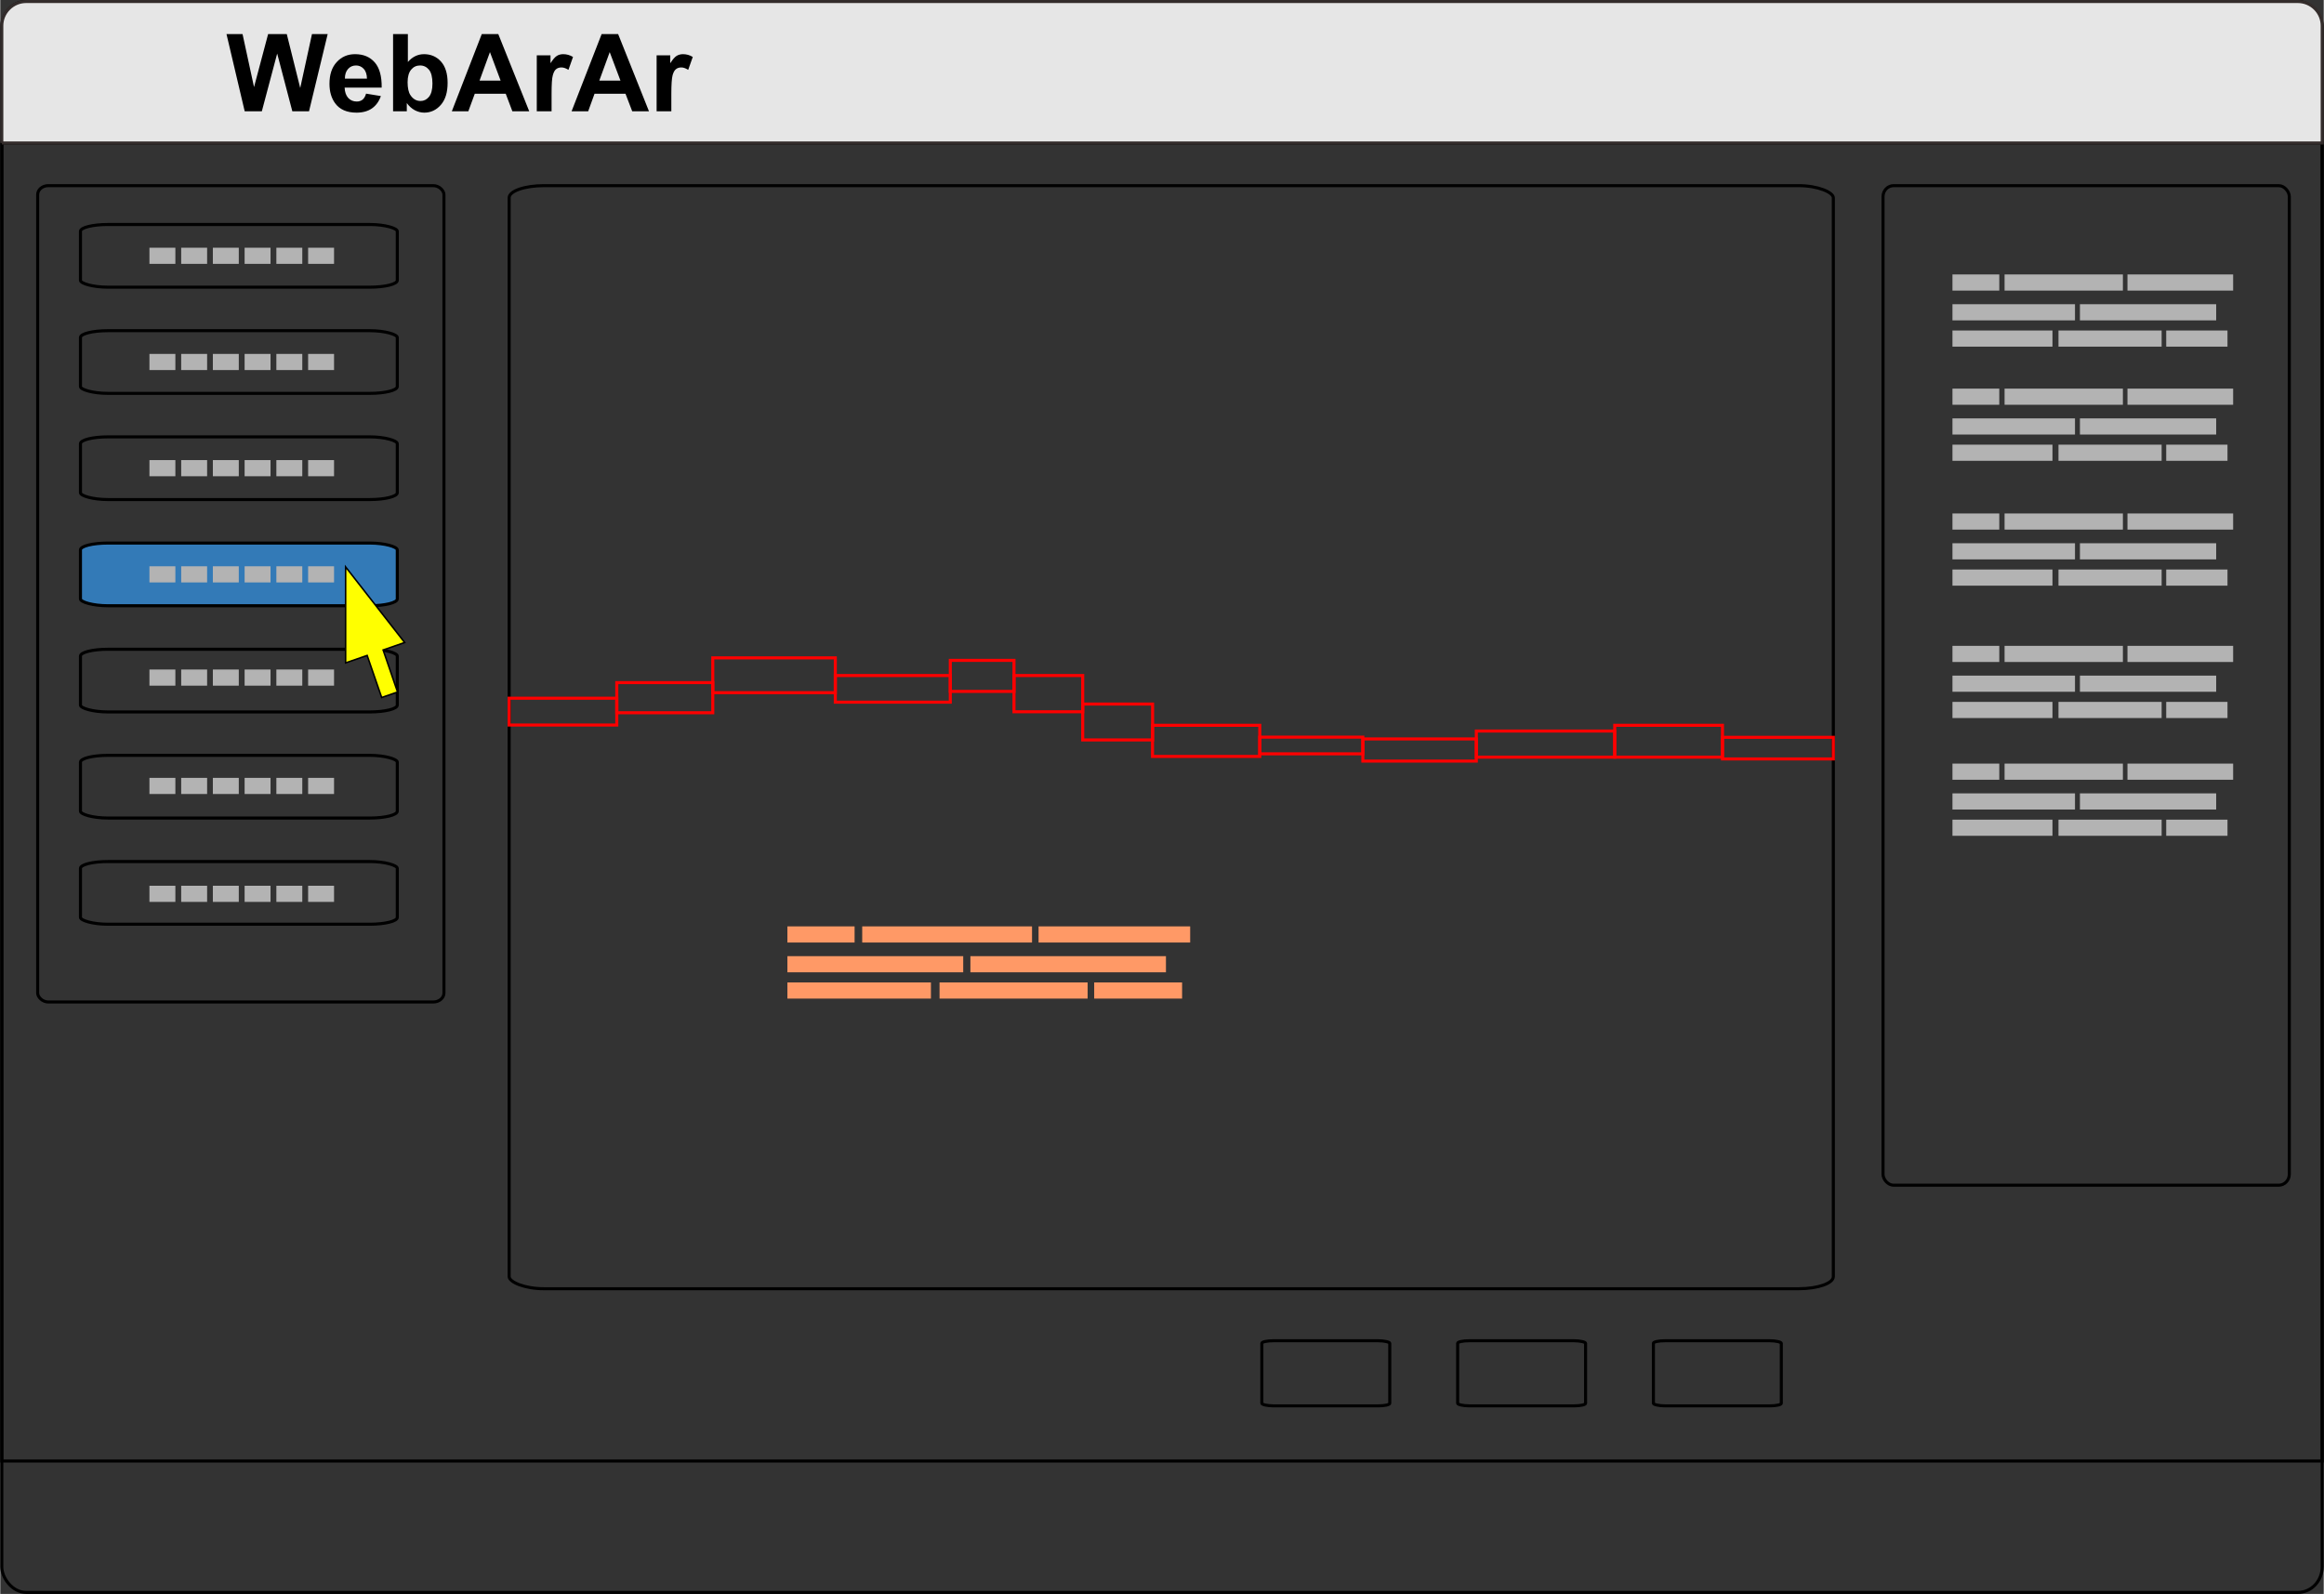 <?xml version="1.0" encoding="UTF-8"?>
<!DOCTYPE svg PUBLIC "-//W3C//DTD SVG 1.1//EN" "http://www.w3.org/Graphics/SVG/1.1/DTD/svg11.dtd">
<!-- Creator: CorelDRAW 2020 (64-Bit) -->
<svg xmlns="http://www.w3.org/2000/svg" xml:space="preserve" width="1796px" height="1232px" version="1.1" style="shape-rendering:geometricPrecision; text-rendering:geometricPrecision; image-rendering:optimizeQuality; fill-rule:evenodd; clip-rule:evenodd"
viewBox="0 0 259.02 177.72"
 xmlns:xlink="http://www.w3.org/1999/xlink"
 xmlns:xodm="http://www.corel.com/coreldraw/odm/2003">
 <rect x="0" y="0" width="259.02" height="177.72" fill="#333333" stroke="none"/>
 <defs>
  <style type="text/css">
   <![CDATA[
    .str1 {stroke:#332C2B;stroke-width:0.34;stroke-miterlimit:22.926}
    .str0 {stroke:black;stroke-width:0.34;stroke-miterlimit:22.926}
    .str3 {stroke:red;stroke-width:0.34;stroke-miterlimit:22.926}
    .str2 {stroke:black;stroke-width:0.17;stroke-miterlimit:22.926}
    .fil0 {fill:none}
    .fil3 {fill:#337AB7}
    .fil5 {fill:#B3B3B3}
    .fil1 {fill:#E6E6E6}
    .fil6 {fill:#FF9966}
    .fil4 {fill:yellow}
    .fil2 {fill:black;fill-rule:nonzero}
   ]]>
  </style>
 </defs>
 <g id="图层_x0020_1">
  <rect class="fil0 str0" x="0.17" y="0.17" width="258.68" height="177.38" rx="2.7" ry="2.86"/>
  <rect class="fil0 str0" x="0.17" y="15.94" width="258.68" height="146.96"/>
  <path class="fil1 str1" d="M0.17 15.94l258.68 0 0 -13.07c0,-1.48 -1.22,-2.7 -2.71,-2.7l-253.27 0c-1.48,0 -2.7,1.22 -2.7,2.7l0 13.07z"/>
  <polygon class="fil2" points="27.25,12.41 25.22,3.8 27.01,3.8 28.29,9.71 29.86,3.8 31.94,3.8 33.44,9.81 34.75,3.8 36.5,3.8 34.42,12.41 32.56,12.41 30.87,5.97 29.16,12.41 "/>
  <path id="1" class="fil2" d="M40.78 10.44l1.65 0.27c-0.21,0.6 -0.54,1.06 -1,1.38 -0.45,0.31 -1.03,0.47 -1.71,0.47 -1.08,0 -1.89,-0.35 -2.4,-1.06 -0.41,-0.57 -0.62,-1.29 -0.62,-2.15 0,-1.04 0.27,-1.85 0.81,-2.43 0.54,-0.59 1.22,-0.88 2.04,-0.88 0.93,0 1.66,0.3 2.2,0.92 0.53,0.61 0.79,1.55 0.77,2.81l-4.13 0c0.02,0.49 0.15,0.87 0.4,1.15 0.25,0.27 0.57,0.4 0.95,0.4 0.26,0 0.47,-0.07 0.65,-0.21 0.17,-0.14 0.3,-0.36 0.39,-0.67zm0.1 -1.67c-0.01,-0.48 -0.13,-0.85 -0.37,-1.1 -0.23,-0.25 -0.52,-0.37 -0.85,-0.37 -0.36,0 -0.66,0.13 -0.89,0.39 -0.24,0.27 -0.35,0.62 -0.35,1.08l2.46 0z"/>
  <path id="2" class="fil2" d="M43.79 12.41l0 -8.61 1.65 0 0 3.11c0.51,-0.58 1.11,-0.87 1.8,-0.87 0.76,0 1.39,0.27 1.89,0.82 0.49,0.55 0.74,1.34 0.74,2.38 0,1.06 -0.25,1.88 -0.76,2.46 -0.5,0.57 -1.12,0.86 -1.84,0.86 -0.36,0 -0.71,-0.09 -1.06,-0.27 -0.34,-0.19 -0.64,-0.45 -0.89,-0.8l0 0.92 -1.53 0zm1.62 -3.24c0,0.64 0.11,1.13 0.31,1.43 0.29,0.44 0.66,0.66 1.14,0.66 0.36,0 0.67,-0.15 0.93,-0.46 0.26,-0.32 0.39,-0.81 0.39,-1.48 0,-0.72 -0.13,-1.23 -0.39,-1.55 -0.26,-0.31 -0.59,-0.47 -0.99,-0.47 -0.4,0 -0.73,0.15 -0.99,0.46 -0.26,0.31 -0.4,0.78 -0.4,1.41z"/>
  <path id="3" class="fil2" d="M58.97 12.41l-1.88 0 -0.74 -1.96 -3.45 0 -0.72 1.96 -1.84 0 3.34 -8.61 1.84 0 3.45 8.61zm-3.19 -3.42l-1.19 -3.18 -1.16 3.18 2.35 0z"/>
  <path id="4" class="fil2" d="M61.46 12.41l-1.65 0 0 -6.24 1.53 0 0 0.88c0.26,-0.41 0.5,-0.69 0.71,-0.82 0.21,-0.13 0.44,-0.19 0.71,-0.19 0.38,0 0.74,0.1 1.09,0.31l-0.51 1.44c-0.28,-0.18 -0.54,-0.27 -0.78,-0.27 -0.23,0 -0.43,0.06 -0.59,0.19 -0.16,0.12 -0.28,0.35 -0.37,0.68 -0.1,0.34 -0.14,1.03 -0.14,2.09l0 1.93z"/>
  <path id="5" class="fil2" d="M72.32 12.41l-1.87 0 -0.75 -1.96 -3.45 0 -0.71 1.96 -1.85 0 3.35 -8.61 1.84 0 3.44 8.61zm-3.18 -3.42l-1.2 -3.18 -1.16 3.18 2.36 0z"/>
  <path id="6" class="fil2" d="M74.81 12.41l-1.64 0 0 -6.24 1.52 0 0 0.88c0.26,-0.41 0.5,-0.69 0.71,-0.82 0.21,-0.13 0.45,-0.19 0.72,-0.19 0.37,0 0.74,0.1 1.08,0.31l-0.51 1.44c-0.28,-0.18 -0.53,-0.27 -0.77,-0.27 -0.23,0 -0.43,0.06 -0.59,0.19 -0.16,0.12 -0.29,0.35 -0.38,0.68 -0.09,0.34 -0.14,1.03 -0.14,2.09l0 1.93z"/>
  <rect class="fil0 str0" x="4.17" y="20.7" width="45.29" height="91.02" rx="1.18" ry="1"/>
  <rect class="fil0 str0" x="56.73" y="20.7" width="147.62" height="122.99" rx="3.86" ry="1.35"/>
  <rect class="fil0 str0" x="209.89" y="20.7" width="45.29" height="111.45" rx="1.18" ry="1.22"/>
  <rect class="fil0 str0" x="140.64" y="149.49" width="14.26" height="7.26" rx="1.3" ry="0.28"/>
  <rect class="fil0 str0" x="162.47" y="149.49" width="14.26" height="7.26" rx="1.3" ry="0.28"/>
  <rect class="fil0 str0" x="184.29" y="149.49" width="14.26" height="7.26" rx="1.3" ry="0.28"/>
  <rect class="fil0 str0" x="8.94" y="25.03" width="35.32" height="6.99" rx="3.06" ry="0.76"/>
  <rect class="fil0 str0" x="8.94" y="36.87" width="35.32" height="6.99" rx="3.06" ry="0.76"/>
  <rect class="fil0 str0" x="8.94" y="48.71" width="35.32" height="6.99" rx="3.06" ry="0.76"/>
  <rect class="fil3 str0" x="8.94" y="60.55" width="35.32" height="6.99" rx="3.06" ry="0.76"/>
  <rect class="fil0 str0" x="8.94" y="72.39" width="35.32" height="6.99" rx="3.06" ry="0.76"/>
  <rect class="fil0 str0" x="8.94" y="84.22" width="35.32" height="6.99" rx="3.06" ry="0.76"/>
  <rect class="fil0 str0" x="8.94" y="96.06" width="35.32" height="6.99" rx="3.06" ry="0.76"/>
  <polygon class="fil4 str2" points="42.68,72.47 45.08,71.64 38.5,63.21 38.5,73.91 40.9,73.08 42.52,77.77 44.29,77.16 "/>
  <rect class="fil5" x="217.63" y="43.33" width="5.22" height="1.8"/>
  <rect class="fil5" x="217.63" y="46.65" width="13.66" height="1.8"/>
  <rect class="fil5" x="217.63" y="49.58" width="11.15" height="1.8"/>
  <rect class="fil5" x="241.46" y="49.58" width="6.83" height="1.8"/>
  <rect class="fil5" x="231.84" y="46.65" width="15.19" height="1.8"/>
  <rect class="fil5" x="223.44" y="43.33" width="13.19" height="1.8"/>
  <rect class="fil5" x="237.14" y="43.33" width="11.78" height="1.8"/>
  <rect class="fil5" x="229.45" y="49.58" width="11.5" height="1.8"/>
  <rect class="fil5" x="217.63" y="57.25" width="5.22" height="1.8"/>
  <rect class="fil5" x="217.63" y="60.57" width="13.66" height="1.8"/>
  <rect class="fil5" x="217.63" y="63.5" width="11.15" height="1.8"/>
  <rect class="fil5" x="241.46" y="63.5" width="6.83" height="1.8"/>
  <rect class="fil5" x="231.84" y="60.57" width="15.19" height="1.8"/>
  <rect class="fil5" x="223.44" y="57.25" width="13.19" height="1.8"/>
  <rect class="fil5" x="237.14" y="57.25" width="11.78" height="1.8"/>
  <rect class="fil5" x="229.45" y="63.5" width="11.5" height="1.8"/>
  <rect class="fil5" x="217.63" y="72.01" width="5.22" height="1.8"/>
  <rect class="fil5" x="217.63" y="75.33" width="13.66" height="1.8"/>
  <rect class="fil5" x="217.63" y="78.26" width="11.15" height="1.8"/>
  <rect class="fil5" x="241.46" y="78.26" width="6.83" height="1.8"/>
  <rect class="fil5" x="231.84" y="75.33" width="15.19" height="1.8"/>
  <rect class="fil5" x="223.44" y="72.01" width="13.19" height="1.8"/>
  <rect class="fil5" x="237.14" y="72.01" width="11.78" height="1.8"/>
  <rect class="fil5" x="229.45" y="78.26" width="11.5" height="1.8"/>
  <rect class="fil5" x="217.63" y="85.14" width="5.22" height="1.8"/>
  <rect class="fil5" x="217.63" y="88.46" width="13.66" height="1.8"/>
  <rect class="fil5" x="217.63" y="91.39" width="11.15" height="1.8"/>
  <rect class="fil5" x="241.46" y="91.39" width="6.83" height="1.8"/>
  <rect class="fil5" x="231.84" y="88.46" width="15.19" height="1.8"/>
  <rect class="fil5" x="223.44" y="85.14" width="13.19" height="1.8"/>
  <rect class="fil5" x="237.14" y="85.14" width="11.78" height="1.8"/>
  <rect class="fil5" x="229.45" y="91.39" width="11.5" height="1.8"/>
  <rect class="fil5" x="217.63" y="30.6" width="5.22" height="1.8"/>
  <rect class="fil5" x="217.63" y="33.92" width="13.66" height="1.8"/>
  <rect class="fil5" x="217.63" y="36.85" width="11.15" height="1.8"/>
  <rect class="fil5" x="241.46" y="36.85" width="6.83" height="1.8"/>
  <rect class="fil5" x="231.84" y="33.92" width="15.19" height="1.8"/>
  <rect class="fil5" x="223.44" y="30.6" width="13.19" height="1.8"/>
  <rect class="fil5" x="237.14" y="30.6" width="11.78" height="1.8"/>
  <rect class="fil5" x="229.45" y="36.85" width="11.5" height="1.8"/>
  <rect class="fil5" x="16.63" y="27.62" width="2.89" height="1.8"/>
  <rect class="fil5" x="20.17" y="27.62" width="2.89" height="1.8"/>
  <rect class="fil5" x="23.7" y="27.62" width="2.89" height="1.8"/>
  <rect class="fil5" x="27.24" y="27.62" width="2.89" height="1.8"/>
  <rect class="fil5" x="30.78" y="27.62" width="2.89" height="1.8"/>
  <rect class="fil5" x="34.32" y="27.62" width="2.89" height="1.8"/>
  <rect class="fil5" x="16.63" y="39.46" width="2.89" height="1.8"/>
  <rect class="fil5" x="20.17" y="39.46" width="2.89" height="1.8"/>
  <rect class="fil5" x="23.7" y="39.46" width="2.89" height="1.8"/>
  <rect class="fil5" x="27.24" y="39.46" width="2.89" height="1.8"/>
  <rect class="fil5" x="30.78" y="39.46" width="2.89" height="1.8"/>
  <rect class="fil5" x="34.32" y="39.46" width="2.89" height="1.8"/>
  <rect class="fil5" x="16.63" y="51.3" width="2.89" height="1.8"/>
  <rect class="fil5" x="20.17" y="51.3" width="2.89" height="1.8"/>
  <rect class="fil5" x="23.7" y="51.3" width="2.89" height="1.8"/>
  <rect class="fil5" x="27.24" y="51.3" width="2.89" height="1.8"/>
  <rect class="fil5" x="30.78" y="51.3" width="2.89" height="1.8"/>
  <rect class="fil5" x="34.32" y="51.3" width="2.89" height="1.8"/>
  <rect class="fil5" x="16.63" y="63.14" width="2.89" height="1.8"/>
  <rect class="fil5" x="20.17" y="63.14" width="2.89" height="1.8"/>
  <rect class="fil5" x="23.7" y="63.14" width="2.89" height="1.8"/>
  <rect class="fil5" x="27.24" y="63.14" width="2.89" height="1.8"/>
  <rect class="fil5" x="30.78" y="63.14" width="2.89" height="1.8"/>
  <rect class="fil5" x="34.32" y="63.14" width="2.89" height="1.8"/>
  <rect class="fil5" x="16.63" y="74.65" width="2.89" height="1.8"/>
  <rect class="fil5" x="20.17" y="74.65" width="2.89" height="1.8"/>
  <rect class="fil5" x="23.7" y="74.65" width="2.89" height="1.8"/>
  <rect class="fil5" x="27.24" y="74.65" width="2.89" height="1.8"/>
  <rect class="fil5" x="30.78" y="74.65" width="2.89" height="1.8"/>
  <rect class="fil5" x="34.32" y="74.65" width="2.89" height="1.8"/>
  <rect class="fil5" x="16.63" y="86.73" width="2.89" height="1.8"/>
  <rect class="fil5" x="20.17" y="86.73" width="2.89" height="1.8"/>
  <rect class="fil5" x="23.7" y="86.73" width="2.89" height="1.8"/>
  <rect class="fil5" x="27.24" y="86.73" width="2.89" height="1.8"/>
  <rect class="fil5" x="30.78" y="86.73" width="2.89" height="1.8"/>
  <rect class="fil5" x="34.32" y="86.73" width="2.89" height="1.8"/>
  <rect class="fil5" x="16.63" y="98.76" width="2.89" height="1.8"/>
  <rect class="fil5" x="20.17" y="98.76" width="2.89" height="1.8"/>
  <rect class="fil5" x="23.7" y="98.76" width="2.89" height="1.8"/>
  <rect class="fil5" x="27.24" y="98.76" width="2.89" height="1.8"/>
  <rect class="fil5" x="30.78" y="98.76" width="2.89" height="1.8"/>
  <rect class="fil5" x="34.32" y="98.76" width="2.89" height="1.8"/>
  <rect class="fil0 str3" x="56.73" y="77.85" width="12" height="2.99"/>
  <rect class="fil0 str3" x="93.09" y="75.32" width="12.82" height="2.97"/>
  <rect class="fil0 str3" x="105.91" y="73.63" width="7.1" height="3.46"/>
  <rect class="fil0 str3" x="68.73" y="76.11" width="10.7" height="3.36"/>
  <rect class="fil0 str3" x="79.43" y="73.35" width="13.66" height="3.88"/>
  <rect class="fil0 str3" x="113.01" y="75.32" width="7.66" height="4.04"/>
  <rect class="fil0 str3" x="120.67" y="78.5" width="7.79" height="4"/>
  <rect class="fil0 str3" x="128.45" y="80.87" width="11.96" height="3.47"/>
  <rect class="fil0 str3" x="140.41" y="82.19" width="11.49" height="1.86"/>
  <rect class="fil0 str3" x="151.9" y="82.39" width="12.65" height="2.47"/>
  <rect class="fil0 str3" x="164.55" y="81.51" width="15.43" height="2.91"/>
  <rect class="fil0 str3" x="179.98" y="80.87" width="12.01" height="3.55"/>
  <rect class="fil0 str3" x="191.99" y="82.21" width="12.36" height="2.41"/>
  <rect class="fil6" x="87.75" y="103.29" width="7.49" height="1.8"/>
  <rect class="fil6" x="87.75" y="106.61" width="19.6" height="1.8"/>
  <rect class="fil6" x="87.75" y="109.54" width="16" height="1.8"/>
  <rect class="fil6" x="121.95" y="109.54" width="9.8" height="1.8"/>
  <rect class="fil6" x="108.15" y="106.61" width="21.8" height="1.8"/>
  <rect class="fil6" x="96.09" y="103.29" width="18.93" height="1.8"/>
  <rect class="fil6" x="115.75" y="103.29" width="16.9" height="1.8"/>
  <rect class="fil6" x="104.71" y="109.54" width="16.51" height="1.8"/>
 </g>
</svg>
